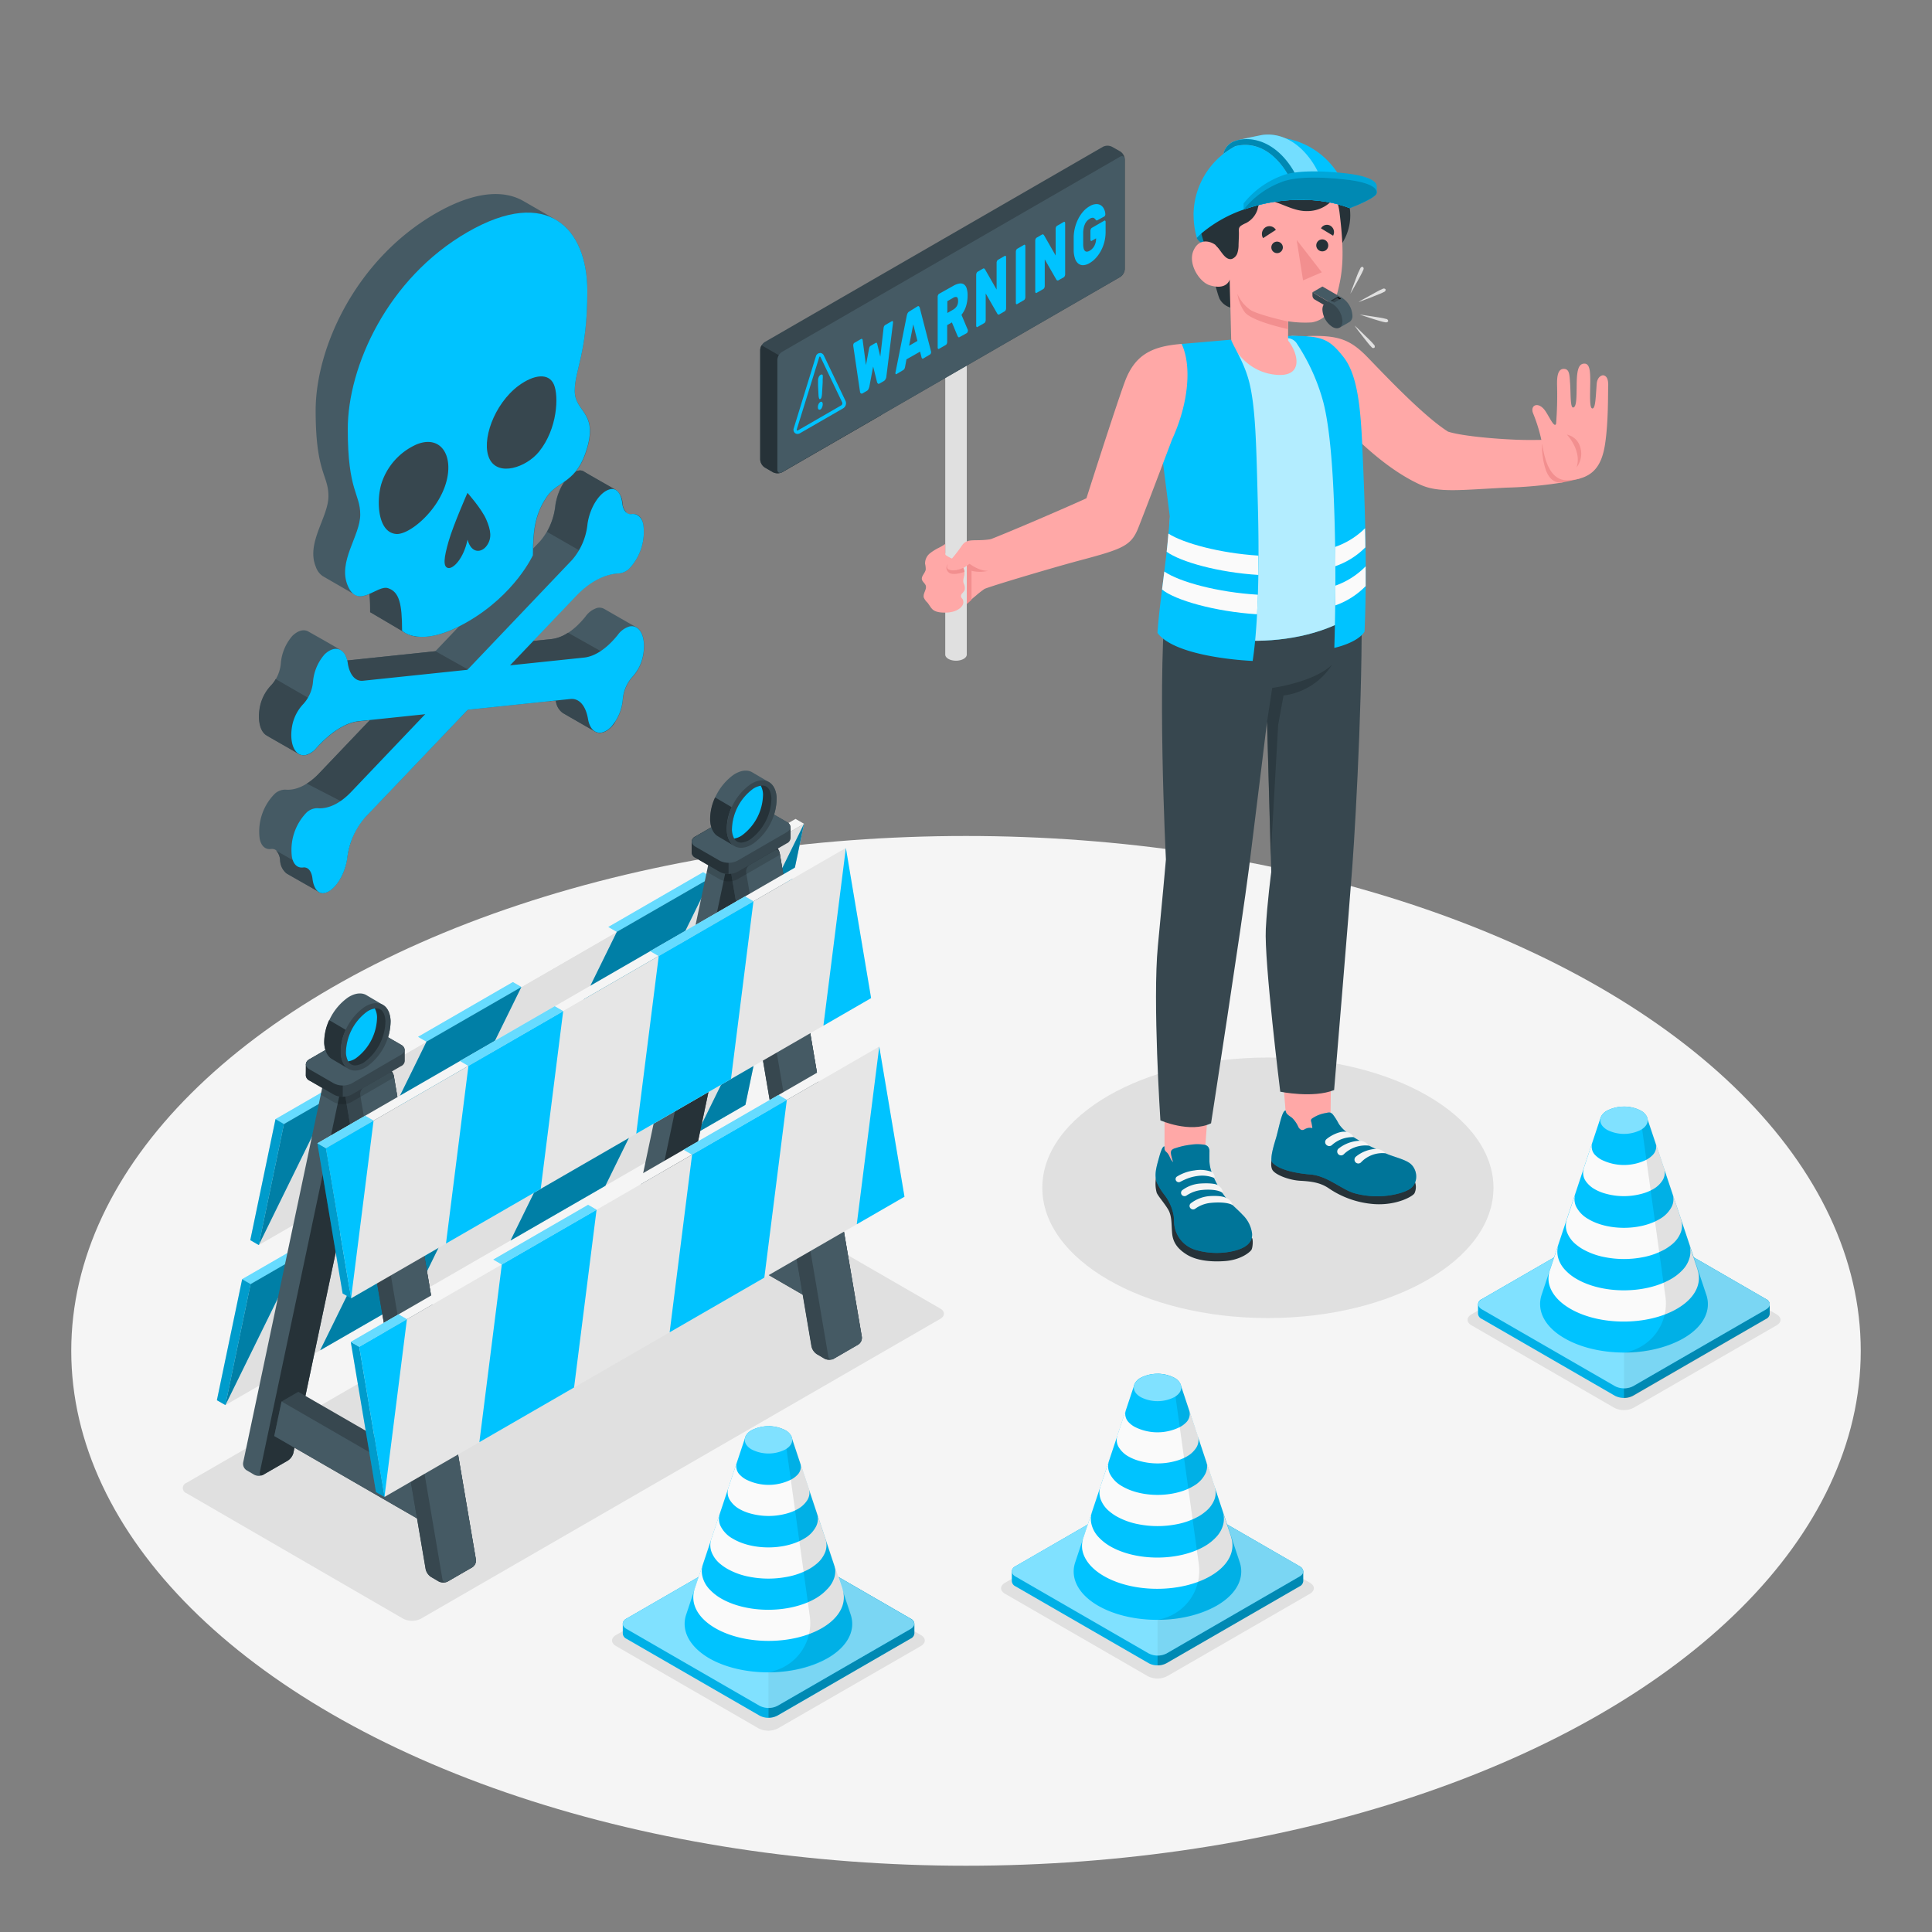<svg xmlns="http://www.w3.org/2000/svg" viewBox="0 0 500 500"><rect x="0" y="0" width="500" height="500" fill="#808080" stroke="none"/><g id="freepik--Floor--inject-5"><ellipse id="freepik--floor--inject-5" cx="250" cy="349.6" rx="231.56" ry="133.25" style="fill:#f5f5f5"></ellipse></g><g id="freepik--Shadows--inject-5"><ellipse id="freepik--Shadow--inject-5" cx="328.13" cy="307.4" rx="58.38" ry="33.71" style="fill:#e0e0e0"></ellipse><path id="freepik--shadow--inject-5" d="M201.37,447.28,238.31,426c1.37-.79,1.37-2.07,0-2.86l-36.94-21.33a5.51,5.51,0,0,0-5,0l-36.94,21.33c-1.37.79-1.37,2.07,0,2.86l36.94,21.33A5.51,5.51,0,0,0,201.37,447.28Z" style="fill:#e0e0e0"></path><path id="freepik--shadow--inject-5" d="M302.05,433.8,339,412.47c1.37-.79,1.37-2.07,0-2.86l-36.94-21.33a5.49,5.49,0,0,0-5,0l-36.95,21.33c-1.37.79-1.37,2.07,0,2.86l36.95,21.33A5.49,5.49,0,0,0,302.05,433.8Z" style="fill:#e0e0e0"></path><path id="freepik--shadow--inject-5" d="M422.77,364.33l37-21.33c1.37-.79,1.37-2.07,0-2.86l-37-21.33a5.49,5.49,0,0,0-5,0l-36.94,21.33c-1.37.79-1.37,2.07,0,2.86l36.94,21.33A5.49,5.49,0,0,0,422.77,364.33Z" style="fill:#e0e0e0"></path><path id="freepik--shadow--inject-5" d="M104.32,418.91,48.26,386.44a1.42,1.42,0,0,1,0-2.68l134.3-77.53a5.08,5.08,0,0,1,4.62,0l56.16,32.42c1.27.73,1.27,1.93,0,2.67l-134.4,77.59A5.08,5.08,0,0,1,104.32,418.91Z" style="fill:#e0e0e0"></path></g><g id="freepik--Barrier--inject-5"><g id="freepik--barrier--inject-5"><polygon points="66.96 322.22 201.54 244.52 208.08 213.2 73.49 290.9 66.96 322.22" style="fill:#e0e0e0"></polygon><polygon points="73.5 290.9 208.08 213.2 205.89 211.93 71.31 289.63 73.5 290.9" style="fill:#f5f5f5"></polygon><polygon points="110.4 269.59 108.21 268.33 132.73 254.17 134.92 255.44 110.4 269.59" style="fill:#00C3FF"></polygon><polygon points="159.64 241.16 157.45 239.9 181.97 225.74 184.16 227.01 159.64 241.16" style="fill:#00C3FF"></polygon><polygon points="73.5 290.9 71.31 289.63 83.65 282.5 85.84 283.77 73.5 290.9" style="fill:#00C3FF"></polygon><g style="opacity:0.4"><polygon points="110.4 269.59 108.21 268.33 132.73 254.17 134.92 255.44 110.4 269.59" style="fill:#fff"></polygon><polygon points="159.64 241.16 157.45 239.9 181.97 225.74 184.16 227.01 159.64 241.16" style="fill:#fff"></polygon><polygon points="73.5 290.9 71.31 289.63 83.65 282.5 85.84 283.77 73.5 290.9" style="fill:#fff"></polygon></g><polygon points="73.49 290.9 66.96 322.22 64.77 320.95 71.3 289.63 73.49 290.9" style="fill:#00C3FF"></polygon><polygon points="73.49 290.9 66.96 322.22 64.77 320.95 71.3 289.63 73.49 290.9" style="opacity:0.2"></polygon><polygon points="85.84 283.77 66.96 322.22 73.49 290.9 85.84 283.77" style="fill:#00C3FF"></polygon><polygon points="91.5 308.03 110.38 269.58 134.92 255.44 116.03 293.88 91.5 308.03" style="fill:#00C3FF"></polygon><polygon points="140.76 279.61 159.64 241.16 184.18 227.02 165.3 265.46 140.76 279.61" style="fill:#00C3FF"></polygon><polygon points="201.55 244.52 189.2 251.65 208.08 213.2 201.55 244.52" style="fill:#00C3FF"></polygon><g style="opacity:0.35"><polygon points="85.84 283.77 66.96 322.22 73.49 290.9 85.84 283.77"></polygon><polygon points="91.5 308.03 110.38 269.58 134.92 255.44 116.03 293.88 91.5 308.03"></polygon><polygon points="140.76 279.61 159.64 241.16 184.18 227.02 165.3 265.46 140.76 279.61"></polygon><polygon points="201.55 244.52 189.2 251.65 208.08 213.2 201.55 244.52"></polygon></g><polygon points="58.33 363.64 192.91 285.94 199.44 254.62 64.86 332.32 58.33 363.64" style="fill:#e0e0e0"></polygon><polygon points="64.86 332.32 199.44 254.62 197.25 253.36 62.67 331.06 64.86 332.32" style="fill:#f5f5f5"></polygon><polygon points="101.77 311.01 99.58 309.75 124.09 295.6 126.28 296.86 101.77 311.01" style="fill:#00C3FF"></polygon><polygon points="151.01 282.59 148.81 281.32 173.33 267.17 175.52 268.43 151.01 282.59" style="fill:#00C3FF"></polygon><polygon points="64.86 332.32 62.67 331.06 75.02 323.93 77.21 325.19 64.86 332.32" style="fill:#00C3FF"></polygon><g style="opacity:0.4"><polygon points="101.77 311.01 99.58 309.75 124.09 295.6 126.28 296.86 101.77 311.01" style="fill:#fff"></polygon><polygon points="151.01 282.59 148.81 281.32 173.33 267.17 175.52 268.43 151.01 282.59" style="fill:#fff"></polygon><polygon points="64.86 332.32 62.67 331.06 75.02 323.93 77.21 325.19 64.86 332.32" style="fill:#fff"></polygon></g><polygon points="64.86 332.32 58.33 363.64 56.13 362.38 62.67 331.06 64.86 332.32" style="fill:#00C3FF"></polygon><polygon points="64.86 332.32 58.33 363.64 56.13 362.38 62.67 331.06 64.86 332.32" style="opacity:0.2"></polygon><polygon points="77.21 325.19 58.33 363.64 64.86 332.32 77.21 325.19" style="fill:#00C3FF"></polygon><polygon points="82.86 349.45 101.74 311.01 126.28 296.86 107.4 335.31 82.86 349.45" style="fill:#00C3FF"></polygon><polygon points="132.13 321.04 151.01 282.59 175.54 268.44 156.66 306.89 132.13 321.04" style="fill:#00C3FF"></polygon><polygon points="192.91 285.94 180.56 293.07 199.44 254.62 192.91 285.94" style="fill:#00C3FF"></polygon><g style="opacity:0.35"><polygon points="77.21 325.19 58.33 363.64 64.86 332.32 77.21 325.19"></polygon><polygon points="82.86 349.45 101.74 311.01 126.28 296.86 107.4 335.31 82.86 349.45"></polygon><polygon points="132.13 321.04 151.01 282.59 175.54 268.44 156.66 306.89 132.13 321.04"></polygon><polygon points="192.91 285.94 180.56 293.07 199.44 254.62 192.91 285.94"></polygon></g><path d="M174.36,320.37,168,324a2.54,2.54,0,0,1-2.31,0l-2-1.17a2,2,0,0,1-.88-2l21.15-100.15a3.47,3.47,0,0,1,1.44-2l6.37-3.67a2.54,2.54,0,0,1,2.31,0l2,1.17a2,2,0,0,1,.88,2L175.79,318.39A3.42,3.42,0,0,1,174.36,320.37Z" style="fill:#455a64"></path><path d="M174.36,320.37,168,324c-.64.37-1,.09-.88-.63l21.16-100.15a3.38,3.38,0,0,1,1.43-2l6.37-3.68c.64-.37,1-.08.88.64L175.79,318.39A3.42,3.42,0,0,1,174.36,320.37Z" style="fill:#263238"></path><polygon points="170.96 313.83 172.85 304.89 177.19 302.39 217.39 325.6 219.28 336.72 214.94 339.22 170.96 313.83" style="fill:#37474f"></polygon><polygon points="214.94 339.22 170.96 313.83 172.85 304.89 213.05 328.1 214.94 339.22" style="fill:#455a64"></polygon><path d="M222.11,347.94l-6.36,3.68a2.63,2.63,0,0,1-2.32,0l-2-1.18a3.24,3.24,0,0,1-1.38-2L188.76,223.27a2.08,2.08,0,0,1,.94-2l6.37-3.68a2.54,2.54,0,0,1,2.31,0l2,1.17a3.21,3.21,0,0,1,1.38,2L223.05,346A2.08,2.08,0,0,1,222.11,347.94Z" style="fill:#37474f"></path><path d="M188.76,223.26l.81,4.74L210,348.46a3.27,3.27,0,0,0,1.38,2l2,1.18a2.63,2.63,0,0,0,2.32,0l6.36-3.68a2.08,2.08,0,0,0,.94-2L201.87,221.19l-.08-.43a3.32,3.32,0,0,0-1.38-2l-2-1.17a2.63,2.63,0,0,0-2.32,0l-6.37,3.68A2.08,2.08,0,0,0,188.76,223.26Z" style="fill:#37474f"></path><path d="M201.79,220.76,223.05,346a2.08,2.08,0,0,1-.94,2l-6.36,3.68a.87.87,0,0,1-1.38-.65l-21.26-125.2a2,2,0,0,1,.93-2l6.37-3.68A.87.87,0,0,1,201.79,220.76Z" style="fill:#455a64"></path><path d="M182.9,225.62l3.33,1.93a5.09,5.09,0,0,0,3.34.45,4.28,4.28,0,0,0,1.29-.45l11-6.36-.08-.43a3.32,3.32,0,0,0-1.38-2l-2-1.17a2.63,2.63,0,0,0-2.32,0c.16-.72.65-1,0-1.34l-2-1.16a2.48,2.48,0,0,0-2.31,0l-6.37,3.67a3.36,3.36,0,0,0-1.44,2Z" style="opacity:0.15"></path><path d="M179,217.82a1.62,1.62,0,0,1,1-1.36l12.74-7.35a5.11,5.11,0,0,1,4.63,0l6.23,3.6a1.65,1.65,0,0,1,1,1.32c0,.49,0,2.42,0,2.91a1.62,1.62,0,0,1-1,1.33l-12.73,7.36a5.17,5.17,0,0,1-4.63,0L180,222a1.64,1.64,0,0,1-1-1.31C179,220.22,179,218.3,179,217.82Z" style="fill:#37474f"></path><path d="M179,217.82a1.62,1.62,0,0,1,1-1.36l8.55-4.93v14.65a4.81,4.81,0,0,1-2.31-.55L180,222a1.64,1.64,0,0,1-1-1.31C179,220.22,179,218.3,179,217.82Z" style="fill:#263238"></path><path d="M190.86,222.74l12.73-7.36c1.28-.73,1.28-1.93,0-2.67l-6.23-3.6a5.11,5.11,0,0,0-4.63,0L180,216.47c-1.28.73-1.28,1.93,0,2.67l6.24,3.6A5.11,5.11,0,0,0,190.86,222.74Z" style="fill:#455a64"></path><g id="freepik--Clock--inject-5"><path d="M198.85,202.32h0l-4.31-2.53h0c-1.24-.63-2.89-.44-4.66.7a14.71,14.71,0,0,0-6.09,11.83c.11,2.11.92,3.56,2.15,4.2h0l4.3,2.54h0c1.23.63,2.88.45,4.66-.7A14.69,14.69,0,0,0,201,206.52C200.89,204.41,200.08,203,198.85,202.32Z" style="fill:#455a64"></path><path d="M190.14,219l-4.21-2.49h0c-1.23-.64-2-2.09-2.15-4.2a13.2,13.2,0,0,1,1.29-5.94l4.3,2.53a13.05,13.05,0,0,0-1.28,5.94C188.18,216.91,189,218.34,190.14,219Z" style="fill:#263238"></path><path d="M194.91,218.35A14.69,14.69,0,0,0,201,206.52c-.2-4.23-3.26-5.81-6.83-3.51a14.7,14.7,0,0,0-6.08,11.83C188.28,219.08,191.34,220.65,194.91,218.35Z" style="fill:#37474f"></path><path d="M191.92,218.06c-2.1.1-2.45-2.26-2.5-3.29a13.47,13.47,0,0,1,5.47-10.63,4.76,4.76,0,0,1,2.26-.83c2.1-.11,2.44,2.26,2.49,3.28a13.42,13.42,0,0,1-5.46,10.63,4.9,4.9,0,0,1-2.26.84Z" style="fill:#263238"></path><path d="M194.89,204.14a5.09,5.09,0,0,1,2-.8,5,5,0,0,1,.58,2.24A13.41,13.41,0,0,1,192,216.21a5,5,0,0,1-2,.81,5.28,5.28,0,0,1-.58-2.25A13.47,13.47,0,0,1,194.89,204.14Z" style="fill:#00C3FF"></path></g><path d="M74.49,378l-6.37,3.67a2.54,2.54,0,0,1-2.31,0l-2-1.17a2,2,0,0,1-.88-2L84.05,278.41a3.47,3.47,0,0,1,1.44-2l6.37-3.67a2.54,2.54,0,0,1,2.31,0l2,1.17a2,2,0,0,1,.88,2L75.92,376.05A3.42,3.42,0,0,1,74.49,378Z" style="fill:#455a64"></path><path d="M74.49,378l-6.37,3.67c-.64.37-1,.09-.88-.64L88.39,280.91a3.45,3.45,0,0,1,1.44-2l6.37-3.68c.64-.37,1-.08.88.64L75.92,376.05A3.42,3.42,0,0,1,74.49,378Z" style="fill:#263238"></path><polygon points="70.98 371.64 72.87 362.7 77.2 360.2 117.41 383.41 119.3 394.53 114.96 397.03 70.98 371.64" style="fill:#37474f"></polygon><polygon points="114.96 397.03 70.98 371.64 72.87 362.7 113.07 385.92 114.96 397.03" style="fill:#455a64"></polygon><path d="M122.24,405.6l-6.36,3.67a2.56,2.56,0,0,1-2.32,0l-2-1.17a3.27,3.27,0,0,1-1.38-2L88.89,280.92a2.07,2.07,0,0,1,.94-2l6.37-3.68a2.54,2.54,0,0,1,2.31,0l2,1.17a3.21,3.21,0,0,1,1.38,2l21.26,125.19A2.08,2.08,0,0,1,122.24,405.6Z" style="fill:#37474f"></path><path d="M88.89,280.92l.81,4.74,20.45,120.45a3.26,3.26,0,0,0,1.38,2l2,1.18a2.63,2.63,0,0,0,2.32,0l6.36-3.68a2.08,2.08,0,0,0,.94-2L102,278.85l-.08-.43a3.29,3.29,0,0,0-1.38-2l-2-1.17a2.56,2.56,0,0,0-2.32,0l-6.37,3.67A2.11,2.11,0,0,0,88.89,280.92Z" style="fill:#37474f"></path><path d="M101.92,278.42l21.26,125.19a2.08,2.08,0,0,1-.94,2l-6.36,3.67a.87.87,0,0,1-1.39-.64L93.24,283.43a2,2,0,0,1,.93-2l6.37-3.68A.87.87,0,0,1,101.92,278.42Z" style="fill:#455a64"></path><path d="M83,283.28l3.33,1.93a5.09,5.09,0,0,0,3.34.45,4.38,4.38,0,0,0,1.29-.45l11-6.36-.08-.43a3.29,3.29,0,0,0-1.38-2l-2-1.17a2.56,2.56,0,0,0-2.32,0c.16-.72.65-1,0-1.34l-2-1.16a2.5,2.5,0,0,0-2.32,0l-6.37,3.67a3.38,3.38,0,0,0-1.43,2Z" style="opacity:0.15"></path><path d="M79.16,275.48a1.62,1.62,0,0,1,1-1.36l12.74-7.35a5.11,5.11,0,0,1,4.63,0l6.23,3.6a1.65,1.65,0,0,1,1,1.32c0,.49,0,2.42,0,2.9a1.62,1.62,0,0,1-1,1.34L91,283.28a5.11,5.11,0,0,1-4.63,0l-6.24-3.6a1.64,1.64,0,0,1-1-1.32C79.15,277.88,79.17,276,79.16,275.48Z" style="fill:#37474f"></path><path d="M79.16,275.48a1.62,1.62,0,0,1,1-1.36l8.55-4.93v14.65a4.7,4.7,0,0,1-2.31-.56l-6.24-3.6a1.64,1.64,0,0,1-1-1.32C79.15,277.88,79.17,276,79.16,275.48Z" style="fill:#263238"></path><path d="M91,280.4,103.72,273c1.28-.73,1.28-1.93,0-2.67l-6.23-3.6a5.11,5.11,0,0,0-4.63,0l-12.74,7.35c-1.28.74-1.28,1.94,0,2.68l6.24,3.6A5.17,5.17,0,0,0,91,280.4Z" style="fill:#455a64"></path><g id="freepik--clock--inject-5"><path d="M99,260h0l-4.31-2.54h0c-1.24-.63-2.89-.45-4.66.7A14.7,14.7,0,0,0,83.9,270c.11,2.11.92,3.56,2.15,4.2h0l4.3,2.53h0c1.23.63,2.88.45,4.66-.7a14.69,14.69,0,0,0,6.08-11.83C101,262.07,100.21,260.62,99,260Z" style="fill:#455a64"></path><path d="M90.27,276.66l-4.21-2.49h0c-1.23-.64-2-2.09-2.15-4.2A13.2,13.2,0,0,1,85.19,264l4.3,2.53a13.05,13.05,0,0,0-1.28,5.94C88.31,274.56,89.09,276,90.27,276.66Z" style="fill:#263238"></path><path d="M95,276a14.69,14.69,0,0,0,6.08-11.83c-.21-4.23-3.26-5.81-6.83-3.51a14.7,14.7,0,0,0-6.08,11.83C88.41,276.74,91.47,278.31,95,276Z" style="fill:#37474f"></path><path d="M92.05,275.72c-2.1.1-2.45-2.27-2.5-3.29A13.47,13.47,0,0,1,95,261.8a4.76,4.76,0,0,1,2.26-.83c2.1-.11,2.44,2.26,2.49,3.28a13.43,13.43,0,0,1-5.46,10.63,4.94,4.94,0,0,1-2.26.84Z" style="fill:#263238"></path><path d="M95,261.8a5.09,5.09,0,0,1,2-.8,4.93,4.93,0,0,1,.58,2.24,13.43,13.43,0,0,1-5.47,10.63,5,5,0,0,1-2,.81,5.28,5.28,0,0,1-.58-2.25A13.47,13.47,0,0,1,95,261.8Z" style="fill:#00C3FF"></path></g><polygon points="84.33 297.15 218.91 219.45 216.72 218.19 82.14 295.89 84.33 297.15" style="fill:#f5f5f5"></polygon><polygon points="84.33 297.15 90.86 336.01 225.44 258.31 218.91 219.45 84.33 297.15" style="fill:#e6e6e6"></polygon><polygon points="82.14 295.89 88.67 334.75 90.86 336.01 84.33 297.15 82.14 295.89" style="fill:#00C3FF"></polygon><polygon points="82.14 295.89 88.67 334.75 90.86 336.01 84.33 297.15 82.14 295.89" style="opacity:0.2"></polygon><polygon points="139.94 307.68 145.75 261.69 121.23 275.85 115.42 321.83 139.94 307.68" style="fill:#00C3FF"></polygon><polygon points="189.18 279.25 194.99 233.26 170.48 247.42 164.66 293.4 189.18 279.25" style="fill:#00C3FF"></polygon><polygon points="96.68 290.02 90.86 336.01 84.33 297.15 96.68 290.02" style="fill:#00C3FF"></polygon><polygon points="213.1 265.44 218.91 219.45 225.44 258.31 213.1 265.44" style="fill:#00C3FF"></polygon><polygon points="121.23 275.85 119.05 274.58 143.56 260.43 145.75 261.69 121.23 275.85" style="fill:#00C3FF"></polygon><polygon points="170.48 247.42 168.28 246.15 192.8 232 194.99 233.26 170.48 247.42" style="fill:#00C3FF"></polygon><polygon points="84.33 297.15 82.14 295.89 94.49 288.76 96.68 290.02 84.33 297.15" style="fill:#00C3FF"></polygon><g style="opacity:0.4"><polygon points="121.23 275.85 119.05 274.58 143.56 260.43 145.75 261.69 121.23 275.85" style="fill:#fff"></polygon><polygon points="170.48 247.42 168.28 246.15 192.8 232 194.99 233.26 170.48 247.42" style="fill:#fff"></polygon><polygon points="84.33 297.15 82.14 295.89 94.49 288.76 96.68 290.02 84.33 297.15" style="fill:#fff"></polygon></g><polygon points="92.97 348.55 227.55 270.85 225.36 269.59 90.78 347.29 92.97 348.55" style="fill:#f5f5f5"></polygon><polygon points="92.97 348.55 99.5 387.41 234.08 309.71 227.55 270.85 92.97 348.55" style="fill:#e6e6e6"></polygon><polygon points="90.78 347.29 97.31 386.15 99.5 387.41 92.97 348.55 90.78 347.29" style="fill:#00C3FF"></polygon><polygon points="90.78 347.29 97.31 386.15 99.5 387.41 92.97 348.55 90.78 347.29" style="opacity:0.2"></polygon><polygon points="148.57 359.08 154.39 313.09 129.87 327.24 124.06 373.23 148.57 359.08" style="fill:#00C3FF"></polygon><polygon points="197.81 330.65 203.63 284.66 179.11 298.81 173.3 344.8 197.81 330.65" style="fill:#00C3FF"></polygon><polygon points="105.31 341.42 99.5 387.41 92.97 348.55 105.31 341.42" style="fill:#00C3FF"></polygon><polygon points="221.73 316.84 227.55 270.85 234.08 309.71 221.73 316.84" style="fill:#00C3FF"></polygon><polygon points="129.87 327.24 127.68 325.98 152.2 311.82 154.39 313.09 129.87 327.24" style="fill:#00C3FF"></polygon><polygon points="179.11 298.81 176.92 297.55 201.44 283.39 203.63 284.66 179.11 298.81" style="fill:#00C3FF"></polygon><polygon points="92.97 348.55 90.78 347.29 103.12 340.16 105.31 341.42 92.97 348.55" style="fill:#00C3FF"></polygon><g style="opacity:0.4"><polygon points="129.87 327.24 127.68 325.98 152.2 311.82 154.39 313.09 129.87 327.24" style="fill:#fff"></polygon><polygon points="179.11 298.81 176.92 297.55 201.44 283.39 203.63 284.66 179.11 298.81" style="fill:#fff"></polygon><polygon points="92.97 348.55 90.78 347.29 103.12 340.16 105.31 341.42 92.97 348.55" style="fill:#fff"></polygon></g></g></g><g id="freepik--Cones--inject-5"><g id="freepik--Cone--inject-5"><path d="M383.54,336.2,418,316.31a5.07,5.07,0,0,1,4.63,0L457,336.2a1.6,1.6,0,0,1,1,1.33V340a1.6,1.6,0,0,1-1,1.34l-34.43,19.88a5.15,5.15,0,0,1-4.63,0l-34.44-19.88a1.61,1.61,0,0,1-1-1.34v-2.51A1.61,1.61,0,0,1,383.54,336.2Z" style="fill:#00C3FF"></path><path d="M382.59,337.53V340a1.61,1.61,0,0,0,1,1.34L418,361.26a4.72,4.72,0,0,0,2.31.55V315.75a4.62,4.62,0,0,0-2.31.56L383.54,336.2A1.61,1.61,0,0,0,382.59,337.53Z" style="opacity:0.1"></path><path d="M420.29,315.75v46.06a4.76,4.76,0,0,0,2.32-.55L457,341.38a1.6,1.6,0,0,0,1-1.34v-2.51a1.6,1.6,0,0,0-1-1.33l-34.43-19.89A4.66,4.66,0,0,0,420.29,315.75Z" style="opacity:0.3"></path><path d="M422.61,358.76l34.44-19.89c1.28-.74,1.28-1.93,0-2.67l-34.44-19.89a5.11,5.11,0,0,0-4.63,0L383.53,336.2c-1.27.74-1.27,1.93,0,2.67L418,358.76A5.17,5.17,0,0,0,422.61,358.76Z" style="fill:#00C3FF"></path><path d="M422.61,358.76l34.44-19.89c1.28-.74,1.28-1.93,0-2.67l-34.44-19.89a5.11,5.11,0,0,0-4.63,0L383.53,336.2c-1.27.74-1.27,1.93,0,2.67L418,358.76A5.17,5.17,0,0,0,422.61,358.76Z" style="fill:#fff;opacity:0.5"></path><path d="M420.29,315.76a4.74,4.74,0,0,1,2.32.55l34.44,19.89c1.28.74,1.28,1.93,0,2.67l-34.44,19.89a4.74,4.74,0,0,1-2.32.55Z" style="opacity:0.05"></path><path d="M399,335h0l15.24-45.78v0l0,0h0a3.56,3.56,0,0,1,1.66-1.77,9.56,9.56,0,0,1,8.68,0,3.52,3.52,0,0,1,1.66,1.77h0l0,.05h0L441.56,335h0c1.4,4-.56,8.28-5.91,11.37-8.48,4.89-22.22,4.89-30.7,0C399.59,343.31,397.63,339,399,335Z" style="fill:#00C3FF"></path><path d="M409.89,302.38l0-.05,2.16-6.51a3.15,3.15,0,0,0,.95,3.27,6.57,6.57,0,0,0,1.36,1,13.11,13.11,0,0,0,11.83,0,6.49,6.49,0,0,0,1.35-1,3.17,3.17,0,0,0,.95-3.28l2.17,6.52v0a3.74,3.74,0,0,1-.48,3.27,6.93,6.93,0,0,1-2.43,2.2,12.09,12.09,0,0,1-2.63,1.08,17.64,17.64,0,0,1-9.72,0,11.81,11.81,0,0,1-2.62-1.08,7,7,0,0,1-2.44-2.2A3.76,3.76,0,0,1,409.89,302.38Z" style="fill:#fafafa"></path><path d="M401.16,328.6v0l2.17-6.51a6,6,0,0,0-.12,3.27,7.48,7.48,0,0,0,1.84,3.29,12.55,12.55,0,0,0,3,2.36c6.74,3.9,17.67,3.9,24.41,0a12.68,12.68,0,0,0,3-2.36,7.38,7.38,0,0,0,1.84-3.29,5.79,5.79,0,0,0-.12-3.27l2.16,6.5,0,.07a6.62,6.62,0,0,1,.23,3.27c-.44,2.48-2.3,4.89-5.59,6.79-7.61,4.4-19.95,4.4-27.56,0-3.29-1.9-5.15-4.31-5.59-6.79A6.6,6.6,0,0,1,401.16,328.6Z" style="fill:#fafafa"></path><path d="M405.53,315.49v0l2.17-6.52a4.44,4.44,0,0,0,.2,3.28,7.7,7.7,0,0,0,3.23,3.28l.09.06c5,2.89,13.12,2.89,18.12,0l.1-.06a7.73,7.73,0,0,0,3.22-3.28,4.4,4.4,0,0,0,.2-3.28l2.17,6.51,0,.05a5.08,5.08,0,0,1,0,3.29,7.5,7.5,0,0,1-2.38,3.27,13.42,13.42,0,0,1-1.75,1.21,18.74,18.74,0,0,1-5.77,2.07,25.58,25.58,0,0,1-9.71,0,18.8,18.8,0,0,1-5.78-2.07,12.64,12.64,0,0,1-1.74-1.21,7.53,7.53,0,0,1-2.39-3.27A5.15,5.15,0,0,1,405.53,315.49Z" style="fill:#fafafa"></path><path d="M420.29,286.37a8.79,8.79,0,0,1,4.34,1,3.52,3.52,0,0,1,1.66,1.77h0l0,.05h0L441.56,335h0c1.4,4-.56,8.28-5.91,11.37a31.45,31.45,0,0,1-15.35,3.67l.13,0A12.89,12.89,0,0,0,431,335.48l-6.34-45.57Z" style="opacity:0.1"></path><path d="M424.63,292.42c2.4-1.39,2.4-3.63,0-5a9.56,9.56,0,0,0-8.68,0c-2.4,1.38-2.4,3.62,0,5A9.62,9.62,0,0,0,424.63,292.42Z" style="fill:#00C3FF"></path><path d="M424.63,292.42c2.4-1.39,2.4-3.63,0-5a9.56,9.56,0,0,0-8.68,0c-2.4,1.38-2.4,3.62,0,5A9.62,9.62,0,0,0,424.63,292.42Z" style="fill:#fff;opacity:0.5"></path></g><g id="freepik--cone--inject-5"><path d="M162.13,418.91,196.58,399a5,5,0,0,1,4.62,0l34.44,19.89a1.61,1.61,0,0,1,1,1.33v2.52a1.61,1.61,0,0,1-1,1.33L201.2,444a5,5,0,0,1-4.62,0l-34.45-19.88a1.61,1.61,0,0,1-.95-1.33v-2.52A1.61,1.61,0,0,1,162.13,418.91Z" style="fill:#00C3FF"></path><path d="M161.18,420.24v2.52a1.61,1.61,0,0,0,.95,1.33L196.58,444a4.6,4.6,0,0,0,2.31.56V398.46a4.7,4.7,0,0,0-2.31.56l-34.45,19.89A1.61,1.61,0,0,0,161.18,420.24Z" style="opacity:0.1"></path><path d="M198.89,398.46v46.07a4.62,4.62,0,0,0,2.31-.56l34.44-19.88a1.61,1.61,0,0,0,1-1.33v-2.52a1.61,1.61,0,0,0-1-1.33L201.2,399A4.73,4.73,0,0,0,198.89,398.46Z" style="opacity:0.3"></path><path d="M201.2,441.47l34.44-19.89c1.28-.74,1.28-1.93,0-2.67L201.2,399a5.17,5.17,0,0,0-4.63,0l-34.44,19.89c-1.28.74-1.28,1.93,0,2.67l34.44,19.89A5.11,5.11,0,0,0,201.2,441.47Z" style="fill:#00C3FF"></path><path d="M201.2,441.47l34.44-19.89c1.28-.74,1.28-1.93,0-2.67L201.2,399a5.17,5.17,0,0,0-4.63,0l-34.44,19.89c-1.28.74-1.28,1.93,0,2.67l34.44,19.89A5.11,5.11,0,0,0,201.2,441.47Z" style="fill:#fff;opacity:0.5"></path><path d="M198.89,398.47a4.84,4.84,0,0,1,2.31.55l34.44,19.89c1.28.74,1.28,1.93,0,2.67L201.2,441.47a4.72,4.72,0,0,1-2.31.55Z" style="opacity:0.05"></path><path d="M177.62,417.74h0L192.86,372v-.07h0a3.48,3.48,0,0,1,1.66-1.77,9.56,9.56,0,0,1,8.68,0,3.56,3.56,0,0,1,1.66,1.77h0l0,.05h0l15.25,45.79h0c1.4,4-.57,8.28-5.91,11.37-8.48,4.89-22.23,4.89-30.7,0C178.19,426,176.22,421.72,177.62,417.74Z" style="fill:#00C3FF"></path><path d="M188.49,385.09v0l2.17-6.51a3.17,3.17,0,0,0,1,3.28,6.14,6.14,0,0,0,1.35,1,13,13,0,0,0,11.83,0,6.21,6.21,0,0,0,1.36-1,3.16,3.16,0,0,0,.94-3.29l2.17,6.53v0a3.74,3.74,0,0,1-.47,3.27,7,7,0,0,1-2.44,2.2,12.09,12.09,0,0,1-2.63,1.08,17.61,17.61,0,0,1-9.71,0,12.09,12.09,0,0,1-2.63-1.08,6.84,6.84,0,0,1-2.43-2.2A3.72,3.72,0,0,1,188.49,385.09Z" style="fill:#fafafa"></path><path d="M179.75,411.32l0-.05,2.17-6.51a5.79,5.79,0,0,0-.12,3.27,7.4,7.4,0,0,0,1.83,3.29,13,13,0,0,0,3,2.37c6.74,3.89,17.67,3.89,24.41,0a12.82,12.82,0,0,0,3-2.37A7.42,7.42,0,0,0,216,408a5.93,5.93,0,0,0-.12-3.26l2.16,6.49,0,.07a6.63,6.63,0,0,1,.24,3.27c-.44,2.48-2.31,4.9-5.6,6.8-7.61,4.39-19.94,4.39-27.55,0-3.29-1.9-5.15-4.32-5.6-6.8A6.79,6.79,0,0,1,179.75,411.32Z" style="fill:#fafafa"></path><path d="M184.12,398.2l0,0,2.16-6.51a4.42,4.42,0,0,0,.21,3.27,7.67,7.67,0,0,0,3.22,3.28l.1.06c5,2.89,13.11,2.89,18.12,0l.09-.06a7.62,7.62,0,0,0,3.22-3.28,4.4,4.4,0,0,0,.21-3.28l2.17,6.51v.05a5.15,5.15,0,0,1,0,3.29,7.47,7.47,0,0,1-2.39,3.27,12.64,12.64,0,0,1-1.74,1.21,18.55,18.55,0,0,1-5.78,2.07,25.58,25.58,0,0,1-9.71,0,18.49,18.49,0,0,1-5.77-2.07,12.77,12.77,0,0,1-1.75-1.21,7.37,7.37,0,0,1-2.38-3.27A5.08,5.08,0,0,1,184.12,398.2Z" style="fill:#fafafa"></path><path d="M198.89,369.08a8.9,8.9,0,0,1,4.34,1,3.56,3.56,0,0,1,1.66,1.77h0l0,.05h0l15.25,45.79h0c1.4,4-.57,8.28-5.91,11.37a31.37,31.37,0,0,1-15.35,3.67l.13,0a12.89,12.89,0,0,0,10.55-14.56l-6.34-45.58Z" style="opacity:0.1"></path><path d="M203.23,375.13c2.4-1.38,2.4-3.63,0-5a9.56,9.56,0,0,0-8.68,0c-2.4,1.38-2.4,3.63,0,5A9.62,9.62,0,0,0,203.23,375.13Z" style="fill:#00C3FF"></path><path d="M203.23,375.13c2.4-1.38,2.4-3.63,0-5a9.56,9.56,0,0,0-8.68,0c-2.4,1.38-2.4,3.63,0,5A9.62,9.62,0,0,0,203.23,375.13Z" style="fill:#fff;opacity:0.5"></path></g><g id="freepik--cone--inject-5"><path d="M262.81,405.36l34.45-19.89a4.7,4.7,0,0,1,2.31-.56,4.8,4.8,0,0,1,2.32.56l34.43,19.89a1.61,1.61,0,0,1,.95,1.34v2.51a1.61,1.61,0,0,1-.95,1.33l-34.43,19.88a4.69,4.69,0,0,1-2.32.56,4.6,4.6,0,0,1-2.31-.56l-34.45-19.88a1.61,1.61,0,0,1-.95-1.33V406.7A1.61,1.61,0,0,1,262.81,405.36Z" style="fill:#00C3FF"></path><path d="M261.86,406.7v2.51a1.61,1.61,0,0,0,.95,1.33l34.45,19.88a4.6,4.6,0,0,0,2.31.56V384.91a4.7,4.7,0,0,0-2.31.56l-34.45,19.89A1.61,1.61,0,0,0,261.86,406.7Z" style="opacity:0.1"></path><path d="M299.57,384.91V431a4.69,4.69,0,0,0,2.32-.56l34.43-19.88a1.61,1.61,0,0,0,.95-1.33V406.7a1.61,1.61,0,0,0-.95-1.34l-34.43-19.89A4.8,4.8,0,0,0,299.57,384.91Z" style="opacity:0.3"></path><path d="M301.88,427.92,336.32,408c1.28-.73,1.28-1.93,0-2.67l-34.44-19.88a5.11,5.11,0,0,0-4.63,0l-34.44,19.88c-1.28.74-1.28,1.94,0,2.67l34.44,19.89A5.11,5.11,0,0,0,301.88,427.92Z" style="fill:#00C3FF"></path><path d="M301.88,427.92,336.32,408c1.28-.73,1.28-1.93,0-2.67l-34.44-19.88a5.11,5.11,0,0,0-4.63,0l-34.44,19.88c-1.28.74-1.28,1.94,0,2.67l34.44,19.89A5.11,5.11,0,0,0,301.88,427.92Z" style="fill:#fff;opacity:0.5"></path><path d="M299.57,384.92a4.73,4.73,0,0,1,2.31.56l34.44,19.88c1.28.74,1.28,1.94,0,2.67l-34.44,19.89a4.72,4.72,0,0,1-2.31.55Z" style="opacity:0.05"></path><path d="M278.31,404.19h0l15.24-45.78v-.07h0a3.52,3.52,0,0,1,1.66-1.77,9.56,9.56,0,0,1,8.68,0,3.56,3.56,0,0,1,1.66,1.77h0l0,.05h0l15.24,45.79h0c1.4,4-.56,8.28-5.91,11.37-8.48,4.89-22.22,4.89-30.7,0C278.87,412.47,276.9,408.17,278.31,404.19Z" style="fill:#00C3FF"></path><path d="M289.17,371.54v-.05l2.17-6.51a3.17,3.17,0,0,0,.95,3.28,6.14,6.14,0,0,0,1.35,1,13,13,0,0,0,11.83,0,6.21,6.21,0,0,0,1.36-1,3.16,3.16,0,0,0,.94-3.29L310,371.5l0,0a3.78,3.78,0,0,1-.48,3.27,6.87,6.87,0,0,1-2.44,2.2,12.09,12.09,0,0,1-2.63,1.08,17.61,17.61,0,0,1-9.71,0,12.09,12.09,0,0,1-2.63-1.08,6.84,6.84,0,0,1-2.43-2.2A3.72,3.72,0,0,1,289.17,371.54Z" style="fill:#fafafa"></path><path d="M280.44,397.77v0l2.17-6.52a5.79,5.79,0,0,0-.12,3.27,7.4,7.4,0,0,0,1.83,3.29,13,13,0,0,0,3,2.37c6.74,3.89,17.67,3.89,24.41,0a12.82,12.82,0,0,0,3-2.37,7.42,7.42,0,0,0,1.84-3.29,5.93,5.93,0,0,0-.12-3.26l2.16,6.49,0,.07a6.54,6.54,0,0,1,.24,3.28c-.44,2.48-2.3,4.89-5.6,6.79-7.6,4.39-19.94,4.39-27.55,0-3.29-1.9-5.15-4.31-5.6-6.79A6.7,6.7,0,0,1,280.44,397.77Z" style="fill:#fafafa"></path><path d="M284.8,384.65l0,0L287,378.1a4.42,4.42,0,0,0,.21,3.27,7.73,7.73,0,0,0,3.22,3.28l.1.06c5,2.89,13.11,2.89,18.12,0l.09-.06a7.62,7.62,0,0,0,3.22-3.28,4.4,4.4,0,0,0,.21-3.28l2.17,6.52v.05a5.12,5.12,0,0,1,0,3.28,7.42,7.42,0,0,1-2.39,3.27,11.86,11.86,0,0,1-1.74,1.22,18.79,18.79,0,0,1-5.78,2.06,25.58,25.58,0,0,1-9.71,0,18.73,18.73,0,0,1-5.77-2.06,12,12,0,0,1-1.75-1.22,7.39,7.39,0,0,1-2.38-3.27A5.08,5.08,0,0,1,284.8,384.65Z" style="fill:#fafafa"></path><path d="M299.57,355.53a8.9,8.9,0,0,1,4.34,1,3.56,3.56,0,0,1,1.66,1.77h0l0,.05h0l15.24,45.79h0c1.4,4-.56,8.28-5.91,11.37a31.37,31.37,0,0,1-15.35,3.67l.13,0a12.89,12.89,0,0,0,10.55-14.56l-6.34-45.58Z" style="opacity:0.1"></path><path d="M303.91,361.58c2.4-1.38,2.4-3.63,0-5a9.56,9.56,0,0,0-8.68,0c-2.4,1.38-2.4,3.63,0,5A9.56,9.56,0,0,0,303.91,361.58Z" style="fill:#00C3FF"></path><path d="M303.91,361.58c2.4-1.38,2.4-3.63,0-5a9.56,9.56,0,0,0-8.68,0c-2.4,1.38-2.4,3.63,0,5A9.56,9.56,0,0,0,303.91,361.58Z" style="fill:#fff;opacity:0.5"></path></g></g><g id="freepik--Character--inject-5"><g id="freepik--character--inject-5"><polygon points="301.38 301.38 311.57 301.38 312.93 283.31 301.38 285.12 301.38 301.38" style="fill:#ffa8a7"></polygon><path d="M324,320.37c.34.32.24,2.51-.14,3.1s-2.71,2.6-6.9,2.9c-4,.29-7.56-.25-9.91-1.74s-3.48-3.14-3.7-5.41,0-4.48-1.05-6.23-2.6-3.44-2.95-4.32a8.82,8.82,0,0,1,0-4.63Z" style="fill:#263238"></path><path d="M313,300.49a9.18,9.18,0,0,0,.46,2.54,23.18,23.18,0,0,0,2.45,5,20.51,20.51,0,0,0,1.67,2.36c1.21,1.43,2.71,2.61,4,4a8.18,8.18,0,0,1,2.46,4.91c.17,3.13-3.23,4.2-5.85,4.67a19.42,19.42,0,0,1-8.51-.43,7.82,7.82,0,0,1-5.73-6.25c-.15-.87-.09-1.76-.2-2.63a12.24,12.24,0,0,0-2.43-5.49,16,16,0,0,1-1.87-3c-.82-1.94-.17-4.13.36-6.06.45-1.67,1-3.56,1.55-3.4,0,.87,0,1,.61,1.54.79.75.82,1.86,1.65,2.52a11.53,11.53,0,0,1-.58-2.23,1.25,1.25,0,0,1,.18-.89,2.26,2.26,0,0,1,1-.51,19,19,0,0,1,3.81-.87,11.55,11.55,0,0,1,3.71,0,1.63,1.63,0,0,1,.93.54,1.87,1.87,0,0,1,.34,1.08C313,298.37,313,299.66,313,300.49Z" style="fill:#00C3FF"></path><path d="M313,300.49a9.18,9.18,0,0,0,.46,2.54,23.18,23.18,0,0,0,2.45,5,20.51,20.51,0,0,0,1.67,2.36c1.21,1.43,2.71,2.61,4,4a8.18,8.18,0,0,1,2.46,4.91c.17,3.13-3.23,4.2-5.85,4.67a19.42,19.42,0,0,1-8.51-.43,7.82,7.82,0,0,1-5.73-6.25c-.15-.87-.09-1.76-.2-2.63a12.24,12.24,0,0,0-2.43-5.49,16,16,0,0,1-1.87-3c-.82-1.94-.17-4.13.36-6.06.45-1.67,1-3.56,1.55-3.4,0,.87,0,1,.61,1.54.79.75.82,1.86,1.65,2.52a11.53,11.53,0,0,1-.58-2.23,1.25,1.25,0,0,1,.18-.89,2.26,2.26,0,0,1,1-.51,19,19,0,0,1,3.81-.87,11.55,11.55,0,0,1,3.71,0,1.63,1.63,0,0,1,.93.54,1.87,1.87,0,0,1,.34,1.08C313,298.37,313,299.66,313,300.49Z" style="opacity:0.4"></path><path d="M316.36,308.69c-1.16-.87-3.78-.88-5.21-.73a8.58,8.58,0,0,0-4.06,1.43.94.94,0,0,1-1.2-.1h0A.87.87,0,0,1,306,308a8.82,8.82,0,0,1,4.57-1.7c3.52-.24,4.55.36,4.55.36S316.71,307.65,316.36,308.69Z" style="fill:#f5f5f5"></path><path d="M319.05,311.9c-1.47-.86-4.35-.74-5.78-.59a8.17,8.17,0,0,0-3.95,1.51.93.93,0,0,1-1.2-.1h0a.87.87,0,0,1,.09-1.33,9.17,9.17,0,0,1,4.67-1.83c3.52-.25,4.44.47,4.44.47A3,3,0,0,1,319.05,311.9Z" style="fill:#f5f5f5"></path><path d="M309.15,302.9a8.62,8.62,0,0,1,4.42.37c.62.34,1,1.32.63,1.57a8.25,8.25,0,0,0-3.92-.54,11.65,11.65,0,0,0-3.8,1.05c-.31.13-.66.32-1,.49a.83.83,0,0,1-1.16-.36h0a.77.77,0,0,1,.3-1A11.15,11.15,0,0,1,309.15,302.9Z" style="fill:#f5f5f5"></path><polygon points="333.13 292.59 344.31 292.97 344.49 273.77 331.51 273.01 333.13 292.59" style="fill:#ffa8a7"></polygon><path d="M366.23,306a3.78,3.78,0,0,1-.15,2.79c-.39.82-4.66,3.22-10.41,2.83a23.86,23.86,0,0,1-11.89-4.16c-2.19-1.45-4.48-1.72-7.33-1.88s-6.58-1.58-7.21-2.92.1-3.62.1-3.62Z" style="fill:#263238"></path><path d="M343,288.07l.46-.09a2,2,0,0,1,.76-.05,1.55,1.55,0,0,1,.71.48,14.58,14.58,0,0,1,1.47,2.31c1.2,2,3.73,3.59,6.5,5.08,1.88,1,3.72,1.79,5.66,2.67s4.6,1.43,6.15,2.47c2.26,1.52,2.55,5.35,0,6.86-2.22,1.3-8.06,2.71-14.18,1-3.33-.95-7-4.51-11.41-4.85-2.79-.22-8.05-1-9.84-3.12-.66-.94.22-3.91,1-6.47.79-2.8,1.54-7.17,2.47-6.93a1.29,1.29,0,0,0,.49,1c.34.35.8.58,1.18.9a7.55,7.55,0,0,1,1.54,2.22,1.6,1.6,0,0,0,.79.85c.46.18.82-.12,1.23-.31a2.43,2.43,0,0,1,1.66-.12,10.25,10.25,0,0,0-.29-1.64,1,1,0,0,1-.05-.53.92.92,0,0,1,.36-.4A8.83,8.83,0,0,1,343,288.07Z" style="fill:#00C3FF"></path><path d="M343,288.07l.46-.09a2,2,0,0,1,.76-.05,1.55,1.55,0,0,1,.71.48,14.58,14.58,0,0,1,1.47,2.31c1.2,2,3.73,3.59,6.5,5.08,1.88,1,3.72,1.79,5.66,2.67s4.6,1.43,6.15,2.47c2.26,1.52,2.55,5.35,0,6.86-2.22,1.3-8.06,2.71-14.18,1-3.33-.95-7-4.51-11.41-4.85-2.79-.22-8.05-1-9.84-3.12-.66-.94.22-3.91,1-6.47.79-2.8,1.54-7.17,2.47-6.93a1.29,1.29,0,0,0,.49,1c.34.35.8.58,1.18.9a7.55,7.55,0,0,1,1.54,2.22,1.6,1.6,0,0,0,.79.85c.46.18.82-.12,1.23-.31a2.43,2.43,0,0,1,1.66-.12,10.25,10.25,0,0,0-.29-1.64,1,1,0,0,1-.05-.53.92.92,0,0,1,.36-.4A8.83,8.83,0,0,1,343,288.07Z" style="opacity:0.4"></path><path d="M350.32,294.29a2.59,2.59,0,0,0-2.06-1.38c-1.27-.23-3.5.7-4.89,1.84a1,1,0,0,0,.15,1.72h0a1,1,0,0,0,1.18-.13A8,8,0,0,1,350.32,294.29Z" style="fill:#f5f5f5"></path><path d="M354.24,296.49a3,3,0,0,0-2.43-1.26,9.33,9.33,0,0,0-5.36,2,1,1,0,0,0,.14,1.66h0a1,1,0,0,0,1.14-.13A8,8,0,0,1,354.24,296.49Z" style="fill:#f5f5f5"></path><path d="M358.58,298.47a3.36,3.36,0,0,0-2.53-1.14,8.93,8.93,0,0,0-5.13,2,1,1,0,0,0,.14,1.66h0a1,1,0,0,0,1.14-.14A7.61,7.61,0,0,1,358.58,298.47Z" style="fill:#f5f5f5"></path><path d="M302.08,151.32c-2.84,22-.34,71.1-.34,71.1-.24,2.74-.91,10.27-2.08,22.35-1.39,14.28.65,45.18.65,45.18s7.64,3.38,13.11.76c0,0,8-51.77,9.81-66,1.56-12.39,4.68-37.94,4.68-37.94L329,225.67s-1.06,7.9-1.41,14.75c-.44,8.38,3.74,42.11,3.74,42.11s8.53,1.75,13.94-.43c0,0,4-47.92,4.72-58,1-13.46,3-52,2.24-72.35Z" style="fill:#37474f"></path><path d="M327.91,186.81l1.34-8.77s10.65-1.42,15.48-6A17.5,17.5,0,0,1,332.18,180l-1.39,7.57-1.93,34.14Z" style="fill:#263238;opacity:0.6"></path><path d="M402.76,113.73s-3.39.17-8,.13-15.66-.78-20-2.15c-6.56-4.13-17.3-15.63-21-19.42-4.31-4.38-7.37-5.55-15.09-5.33-3.66.1-1.31,12.32,4,17.9,4.9,5.2,14.28,15.78,25,20.62,4.62,2.08,10.08,1.34,22.14.72a107.28,107.28,0,0,0,14.43-1.32C407.38,124.38,402.76,113.73,402.76,113.73Z" style="fill:#ffa8a7"></path><path d="M309.75,61.53c-.08.68,2.3,2.08,2.3,2.08l-.67-4.08Z" style="fill:#00C3FF"></path><path d="M309.75,61.53c-.08.68,2.3,2.08,2.3,2.08l-.67-4.08Z" style="opacity:0.3"></path><path d="M306.15,89.13c-4.31.77-4.46,3.38-5.4,7.66-.47,2.12-1.52,6.67-1.1,10.49l3.2,25.25-1.1,26.86c6.93,7.54,34.64,10,49.77-1.09,0,0-.16-45.56-.86-53.22-1.22-13.4-7.29-18.16-16.2-18.13l-15.25,1.3Z" style="fill:#00C3FF"></path><path d="M306.15,89.13c-4.31.77-4.46,3.38-5.4,7.66-.47,2.12-1.52,6.67-1.1,10.49l3.2,25.25-1.1,26.86c6.93,7.54,34.64,10,49.77-1.09,0,0-.16-45.56-.86-53.22-1.22-13.4-7.29-18.16-16.2-18.13l-15.25,1.3Z" style="fill:#fff;opacity:0.7"></path><path d="M322.39,55.76a13.53,13.53,0,1,0,13.48-13.58A13.53,13.53,0,0,0,322.39,55.76Z" style="fill:#263238"></path><path d="M318.15,58.41l-2.89-7.76a5.07,5.07,0,0,0-4.2,1.49c-1.79,1.85-.77,7.63,1.5,13.28,0,0,2.23,10.29,3.11,12a4.7,4.7,0,0,0,2.71,2.17Z" style="fill:#263238"></path><path d="M317.93,65.88c-.82.49-2-1.09-3-2.16s-4.36-2.51-6,1,1.49,8.28,4.12,9.1c4.53,1.4,5.2-1.5,5.2-1.5l.4,16.32s3,7.23,11,8.29,6.35-5.54,3.71-8.78l0-5a28.29,28.29,0,0,0,6.1.29c3.32-.53,5.41-3.16,6.41-6.76,1.6-5.79,2.2-10.47.78-21.84C345,42.42,330.53,42.34,322.71,47.3S317.93,65.88,317.93,65.88Z" style="fill:#ffa8a7"></path><path d="M318,67c-1.31-.38-2.26-2.47-3.13-3.25-1.43-1.29.37-13.07.37-13.07a5.58,5.58,0,0,1,1.36-6c1.95-2.16,5.22-2.41,10.8-3.31,2.75-.44,6-.66,8.73-1.16a7,7,0,0,1,4.3.2,8.45,8.45,0,0,1,3.67,2.68c2.11,2.68,2.57,7.09-.16,9.54a8.77,8.77,0,0,1-5.52,2c-3.51.12-6.55-2-9.87-2.78a2.51,2.51,0,0,0-2.07.19,3.67,3.67,0,0,0-1,2.06,6,6,0,0,1-3.05,3.65,7.16,7.16,0,0,0-1.31.7c-.69.55-.49,1.15-.49,1.91,0,1-.06,1.95-.09,2.92a7.13,7.13,0,0,1-.29,2.16A2.41,2.41,0,0,1,318.85,67,1.46,1.46,0,0,1,318,67Z" style="fill:#263238"></path><path d="M333.29,83.19s-6.9-1.49-9.5-2.86a9.64,9.64,0,0,1-3.55-4.3,10.89,10.89,0,0,0,1.9,4.76c1.9,2.42,11.16,4.37,11.16,4.37Z" style="fill:#f28f8f"></path><path d="M332,64.08a1.49,1.49,0,1,1-1.49-1.55A1.51,1.51,0,0,1,332,64.08Z" style="fill:#263238"></path><path d="M330.19,59.49l-3.3,2.14a2.06,2.06,0,0,1,.6-2.79A1.93,1.93,0,0,1,330.19,59.49Z" style="fill:#263238"></path><path d="M345,61l-3.13-1.9a1.75,1.75,0,0,1,2.46-.66A1.91,1.91,0,0,1,345,61Z" style="fill:#263238"></path><path d="M343.75,63.5a1.52,1.52,0,0,1-1.48,1.55,1.55,1.55,0,1,1,1.48-1.55Z" style="fill:#263238"></path><polygon points="335.58 62.09 337.23 72.56 342.08 70.47 335.58 62.09" style="fill:#f28f8f"></polygon><path d="M308.91,55.74a20.17,20.17,0,0,0,.84,5.79c.48-.49,1-1,1.55-1.43a34.3,34.3,0,0,1,10.52-5.85h0c8.86-3.15,19.38-3.49,27.48-.39a19.58,19.58,0,0,0-1.1-4.91,20.24,20.24,0,0,0-39.31,6.79Z" style="fill:#00C3FF"></path><path d="M319.53,36.52c1.06-.39,6.28-1.42,6.7-1.51,2.71-.54,6.93-.09,10.93,3.9a20.63,20.63,0,0,1,5.75,11.63l-5.56,1.17h-1.74c-.26-4-4.67-13.07-12-14.1a7.28,7.28,0,0,0-1-.08,9.48,9.48,0,0,0-2.9.31,27.12,27.12,0,0,0-3.07,2A4.52,4.52,0,0,1,319.53,36.52Z" style="fill:#00C3FF"></path><path d="M319.53,36.52c1.06-.39,6.28-1.42,6.7-1.51,2.71-.54,6.93-.09,10.93,3.9a20.63,20.63,0,0,1,5.75,11.63l-5.56,1.17h-1.74c-.26-4-4.67-13.07-12-14.1a7.28,7.28,0,0,0-1-.08,9.48,9.48,0,0,0-2.9.31,27.12,27.12,0,0,0-3.07,2A4.52,4.52,0,0,1,319.53,36.52Z" style="fill:#fff;opacity:0.45"></path><path d="M335.61,51.72c-.31-4.69-6.3-16.29-15.92-13.89a28.46,28.46,0,0,0-3.08,2,4.58,4.58,0,0,1,2.93-3.32c2.53-.93,7.44-1,12.07,3.58a20.48,20.48,0,0,1,5.73,11.62Z" style="fill:#00C3FF"></path><path d="M335.61,51.72c-.31-4.69-6.3-16.29-15.92-13.89a28.46,28.46,0,0,0-3.08,2,4.58,4.58,0,0,1,2.93-3.32c2.53-.93,7.44-1,12.07,3.58a20.48,20.48,0,0,1,5.73,11.62Z" style="opacity:0.3"></path><path d="M321.84,52.65a22.73,22.73,0,0,1,9.73-7.11c4.35-1.81,12.84-1.11,16.63-.68,6.65.74,8.1,2.31,8.09,3.3,0,.24,0,1.32,0,1.57a1,1,0,0,1-.2.62c-1.15,1.41-6.77,3.51-6.77,3.51-8.1-3.1-18.62-2.76-27.48.39Z" style="fill:#00C3FF"></path><path d="M321.84,52.65a22.73,22.73,0,0,1,9.73-7.11c4.35-1.81,12.84-1.11,16.63-.68,6.65.74,8.1,2.31,8.09,3.3,0,.24,0,1.32,0,1.57a1,1,0,0,1-.2.62c-1.15,1.41-6.77,3.51-6.77,3.51-8.1-3.1-18.62-2.76-27.48.39Z" style="opacity:0.15"></path><path d="M321.84,54.25c8.86-3.15,19.38-3.49,27.48-.39,0,0,5.62-2.1,6.77-3.51.61-.79.33-3-7.89-3.89-3.79-.43-12.28-1.13-16.63.68A22.73,22.73,0,0,0,321.84,54.25Z" style="fill:#00C3FF"></path><path d="M321.84,54.25c8.86-3.15,19.38-3.49,27.48-.39,0,0,5.62-2.1,6.77-3.51.61-.79.33-3-7.89-3.89-3.79-.43-12.28-1.13-16.63.68A22.73,22.73,0,0,0,321.84,54.25Z" style="opacity:0.3"></path><path d="M352.58,115.83c-.44-10-1.19-18.77-4.9-23.45s-5.53-5.57-14.33-5.43v.58A3,3,0,0,1,335.68,89a51.79,51.79,0,0,1,6.77,15c2.55,9.69,3,29.1,3.12,40.75s-.25,22.92-.25,22.92,6-1.26,7.82-4.21C353.94,145.56,353,125.53,352.58,115.83Zm-29.15-16.4c-1.25-5.31-3.69-8.81-4.85-11.52L305.3,89.06c-4.05,1.87-7.19,6.74-6.8,11.18l4.24,33.39c-.51,9.55-2.62,21.72-3.19,30.16,4.8,6.51,24.64,7.26,24.64,7.26.33-2.19,2.05-13.28,1.35-40.05C325.14,115.94,325,106.2,323.43,99.43Z" style="fill:#00C3FF"></path><path d="M400.09,121.72a19,19,0,0,1-1-6.68l.22-.12a24.75,24.75,0,0,0,7.24-1.06l1.32.64c1.54,2.23,2.53,8.89.85,9.37a43.1,43.1,0,0,1-4.55,1C401.71,125.05,400.64,123.15,400.09,121.72Z" style="fill:#f28f8f"></path><path d="M405.54,124.3c6.52-.22,8.93-3.52,9.83-9.24s.76-13.19.83-15.16-.51-2.66-1.3-2.78c-.3,0-1.55.28-1.69,2.39-.26,3.86-.36,6.23-1.1,6.2s-.61-2.88-.55-6.78c0-2.62-.05-4.83-1.51-4.83s-1.95,1.56-2,5.11,0,6.18-.93,6.25c-.76.06-.6-3.71-.77-6.14s-.17-3.88-1.69-3.85-1.75,2-1.69,4.37a94.2,94.2,0,0,1-.25,9.78c-.42,1.41-1.88-2.05-2.94-3.47-1.75-2.32-3.88-1.26-3,.86a41.48,41.48,0,0,1,2.36,8C399.56,117.65,400.67,124.32,405.54,124.3Z" style="fill:#ffa8a7"></path><path d="M405.52,112.49s3.92,4.09,2.5,8.46a5.78,5.78,0,0,0,.71-5.86A4.44,4.44,0,0,0,405.52,112.49Z" style="fill:#f28f8f"></path><path d="M242,152.09a16.7,16.7,0,0,1,.07-1.87,13.88,13.88,0,0,1,1.49-5.73c1-1.81,2.63-2.2,4.49-2.91,3-1.15,4.08-.47,7.12-1.57,4.32-1.57,21.06-8.77,26-11.06,0,0,7.36-23.11,9.88-30,2.59-7.11,7-9.34,14.75-9.94,2.55,5.34,2,15-2.49,24.77,0,0-6,15.93-8.64,22.63-1.9,4.87-3.94,5.62-15.41,8.68-6.12,1.63-22.05,6.34-24.45,7.31a26.31,26.31,0,0,0-2.53,2c-2.55,1.95-5.15,6.17-9.71,1.11C242,154.9,242.07,153,242,152.09Z" style="fill:#ffa8a7"></path><path d="M244.64,87.32a1.4,1.4,0,0,1,.81-1.11,4.34,4.34,0,0,1,3.94,0,1.4,1.4,0,0,1,.81,1.11h0V169.4c0,.87-1.25,1.59-2.79,1.59s-2.78-.72-2.78-1.59h0V87.32Z" style="fill:#e0e0e0"></path><path d="M202.44,122.2l87.47-50.51a2.65,2.65,0,0,0,1.2-2.07V41.25a2.65,2.65,0,0,0-1.2-2.07L287.81,38a2.59,2.59,0,0,0-2.39,0l-87.48,50.5a2.65,2.65,0,0,0-1.2,2.07v28.37a2.65,2.65,0,0,0,1.2,2.07l2.1,1.22A2.67,2.67,0,0,0,202.44,122.2Z" style="fill:#37474f"></path><path d="M197.1,89.36a2.45,2.45,0,0,0-.36,1.18v28.37a2.65,2.65,0,0,0,1.2,2.07l2.1,1.22a2.67,2.67,0,0,0,2.4,0l25.76-14.88Z" style="fill:#263238"></path><path d="M291.05,69.63V41.26c0-.76-.54-1.07-1.2-.69l-87.47,50.5a2.64,2.64,0,0,0-1.2,2.08v28.36c0,.77.53,1.08,1.2.7L289.85,71.7A2.65,2.65,0,0,0,291.05,69.63Z" style="fill:#455a64"></path><path d="M227.82,92.31l.85-7.4a1.14,1.14,0,0,1,.16-.52.74.74,0,0,1,.25-.27l1.74-1a.15.15,0,0,1,.2,0,.34.34,0,0,1,.09.27s0,.09,0,.17l-1.72,13.9a1.57,1.57,0,0,1-.21.66,1.17,1.17,0,0,1-.45.5l-1.1.64c-.18.1-.32.1-.43,0a.76.76,0,0,1-.23-.4l-1-4L225,100a2.67,2.67,0,0,1-.23.67,1,1,0,0,1-.43.49l-1.1.64a.39.39,0,0,1-.45,0,.56.56,0,0,1-.22-.41L220.82,89.5a1,1,0,0,1,0-.16.94.94,0,0,1,.08-.36.49.49,0,0,1,.21-.25l1.74-1a.25.25,0,0,1,.25,0c.08,0,.14.15.16.34l.85,6.41.78-4.15a4.53,4.53,0,0,1,.12-.44.73.73,0,0,1,.34-.41l1.24-.72c.16-.1.27-.08.33,0a.72.72,0,0,1,.12.3Z" style="fill:#00C3FF"></path><path d="M237.43,79.3c.18-.1.31-.11.4,0a.79.79,0,0,1,.2.34l2.89,11.2a.87.87,0,0,1,.05.28,1,1,0,0,1-.08.37.6.6,0,0,1-.21.25l-1.67,1c-.18.1-.3.12-.38,0a.55.55,0,0,1-.14-.26L238.12,91l-3.53,2L234.22,95a1.87,1.87,0,0,1-.14.42,1,1,0,0,1-.38.39l-1.67,1a.16.16,0,0,1-.21,0,.37.37,0,0,1-.09-.27,1.45,1.45,0,0,1,.06-.33l2.89-14.55a3.09,3.09,0,0,1,.19-.56,1,1,0,0,1,.41-.46Zm-2.15,10.17,2.15-1.24-1.08-4.29Z" style="fill:#00C3FF"></path><path d="M246.67,74a4.71,4.71,0,0,1,1.56-.61,1.7,1.7,0,0,1,1.18.17,1.87,1.87,0,0,1,.74,1,5.7,5.7,0,0,1,.26,1.92,9.08,9.08,0,0,1-.41,2.79,7,7,0,0,1-1.17,2.21l1.65,3.92a.65.65,0,0,1,0,.2.8.8,0,0,1-.09.36.57.57,0,0,1-.21.26l-1.8,1c-.18.1-.3.11-.38,0a1.2,1.2,0,0,1-.18-.26l-1.47-3.52-1.22.7v4.37a1.06,1.06,0,0,1-.11.45.62.62,0,0,1-.25.31l-1.74,1a.19.19,0,0,1-.25,0,.45.45,0,0,1-.11-.33V76.8a1.06,1.06,0,0,1,.11-.45.67.67,0,0,1,.25-.31ZM245.17,81l1.5-.86a2.91,2.91,0,0,0,.92-.86,2.49,2.49,0,0,0,.36-1.4c0-.57-.12-.9-.36-1a1.18,1.18,0,0,0-.92.2l-1.5.87Z" style="fill:#00C3FF"></path><path d="M258.64,81.36c-.15.08-.27.09-.36,0a.5.5,0,0,1-.18-.18l-3-5.23v6.9a1,1,0,0,1-.11.45.62.62,0,0,1-.25.31l-1.74,1a.19.19,0,0,1-.25,0,.45.45,0,0,1-.11-.33V71.09a1.06,1.06,0,0,1,.11-.45.67.67,0,0,1,.25-.31l1.38-.8c.15-.08.27-.09.36,0a.5.5,0,0,1,.18.18l3,5.23V68a1.06,1.06,0,0,1,.11-.45.62.62,0,0,1,.25-.31l1.74-1a.19.19,0,0,1,.25,0,.45.45,0,0,1,.11.33V79.8a1.06,1.06,0,0,1-.11.45.67.67,0,0,1-.25.31Z" style="fill:#00C3FF"></path><path d="M263.26,78.69a.18.18,0,0,1-.25,0,.43.43,0,0,1-.11-.32V65.14a1.06,1.06,0,0,1,.11-.45.67.67,0,0,1,.25-.31l1.74-1a.18.18,0,0,1,.25,0,.44.44,0,0,1,.11.33v13.2a1.06,1.06,0,0,1-.11.45.67.67,0,0,1-.25.31Z" style="fill:#00C3FF"></path><path d="M273.92,72.54a.34.34,0,0,1-.37,0,.54.54,0,0,1-.17-.18l-3-5.23v6.9a1.06,1.06,0,0,1-.11.45.62.62,0,0,1-.25.31l-1.74,1a.19.19,0,0,1-.25,0,.45.45,0,0,1-.11-.33V62.27a1.06,1.06,0,0,1,.11-.45.67.67,0,0,1,.25-.31l1.38-.8c.15-.08.27-.09.36,0a.43.43,0,0,1,.18.18l3,5.23V59.2a1.14,1.14,0,0,1,.11-.46.64.64,0,0,1,.25-.3l1.74-1a.19.19,0,0,1,.25,0,.45.45,0,0,1,.11.33V71a1.06,1.06,0,0,1-.11.45.67.67,0,0,1-.25.31Z" style="fill:#00C3FF"></path><path d="M282,56.64a2.75,2.75,0,0,0-.76.63,3,3,0,0,0-.49.81,4,4,0,0,0-.29.92,7.8,7.8,0,0,0-.13,1c0,.19,0,.44,0,.76v1c0,.34,0,.66,0,1s0,.55,0,.73a4.89,4.89,0,0,0,.12.82,1.42,1.42,0,0,0,.3.59.68.68,0,0,0,.5.23,1.41,1.41,0,0,0,.75-.24,3.05,3.05,0,0,0,.65-.5,3.32,3.32,0,0,0,.53-.69,4,4,0,0,0,.36-.9,4.36,4.36,0,0,0,.13-1.12l-1.11.64a.18.18,0,0,1-.25,0,.43.43,0,0,1-.11-.32V59.73a1.06,1.06,0,0,1,.11-.45.67.67,0,0,1,.25-.31l3.21-1.85a.19.19,0,0,1,.25,0,.45.45,0,0,1,.11.33v2.62a10.14,10.14,0,0,1-.32,2.53,9.9,9.9,0,0,1-.88,2.28,9,9,0,0,1-1.3,1.86A6.76,6.76,0,0,1,282,68.08a3.5,3.5,0,0,1-1.71.55,2,2,0,0,1-1.28-.46,2.85,2.85,0,0,1-.81-1.3,7,7,0,0,1-.33-1.94c0-.55,0-1.15,0-1.79s0-1.26,0-1.85a11.15,11.15,0,0,1,.32-2.32,10.7,10.7,0,0,1,.82-2.24,9.06,9.06,0,0,1,1.28-1.94A6.41,6.41,0,0,1,282,53.37a3.55,3.55,0,0,1,1.67-.55,2.12,2.12,0,0,1,1.26.33,2.28,2.28,0,0,1,.81,1,3.1,3.1,0,0,1,.32,1.27.73.73,0,0,1-.08.37.54.54,0,0,1-.21.25L284,57c-.13.08-.23.08-.31,0l-.22-.24a1.08,1.08,0,0,0-.5-.39A1.27,1.27,0,0,0,282,56.64Z" style="fill:#00C3FF"></path><path d="M212.16,92.26c.07,0,.15.07.22.21l5.56,11.63a.64.64,0,0,1-.25.82l-11.13,6.43a.46.46,0,0,1-.22.07c-.13,0-.18-.12-.12-.34L212,92.5c.05-.16.13-.24.21-.24m0-.89h0a1.13,1.13,0,0,0-1.06.87l-5.72,18.58a1.14,1.14,0,0,0,.14,1.07,1,1,0,0,0,.82.41,1.28,1.28,0,0,0,.66-.19l11.13-6.42a1.53,1.53,0,0,0,.61-2l-5.56-11.64a1.13,1.13,0,0,0-1-.71Z" style="fill:#00C3FF"></path><path d="M211.84,102.39l-.13-2.62c0-.58,0-1,0-1.26a2.2,2.2,0,0,1,.18-.93,1.15,1.15,0,0,1,.48-.57c.23-.14.46-.13.54.08a3.82,3.82,0,0,1,0,1q0,.42,0,.87l-.17,2.89a4.94,4.94,0,0,1-.13.93.73.73,0,0,1-.31.48c-.15.09-.26,0-.31-.11A3.36,3.36,0,0,1,211.84,102.39Zm.46,3.56a.36.36,0,0,1-.44,0c-.13-.09-.19-.29-.19-.59a1.78,1.78,0,0,1,.18-.78,1.14,1.14,0,0,1,.44-.53.34.34,0,0,1,.45,0,.74.74,0,0,1,.18.56,1.79,1.79,0,0,1-.18.81A1.19,1.19,0,0,1,212.3,106Z" style="fill:#00C3FF"></path><path d="M256.46,139.54c-4.34.69-6.13-.46-7.58,1.74a38.81,38.81,0,0,1-3.69,4.59,1.22,1.22,0,0,0-.4.86c.06.41.5.62.89.72a5.32,5.32,0,0,0,4.63-1.13,28.5,28.5,0,0,1,4.45-2Z" style="fill:#ffa8a7"></path><path d="M244.63,140.77a11,11,0,0,1-1.68,1,12.54,12.54,0,0,0-2.42,1.54,3.34,3.34,0,0,0-1.12,2.6,6.15,6.15,0,0,1,.17,1.47c-.13.92-1.15,1.65-1,2.56.13.61.79,1,1,1.59.33,1-.75,2-.51,3.08a3.62,3.62,0,0,0,.93,1.32c.45.54.77,1.2,1.26,1.7.82.84,2.33.93,3.44.91,1.46,0,3.26-.41,4.21-1.63a1.62,1.62,0,0,0,.18-1.9,2.19,2.19,0,0,1-.36-.5,1,1,0,0,1,.26-.93,3.37,3.37,0,0,0,.62-.8,2.45,2.45,0,0,0-.2-1.77c-.31-.93.1-1.53.18-2.43a3.13,3.13,0,0,0-.81-2.35c-.37-.39-.86-.65-1.26-1a1.38,1.38,0,0,0-.89-.58c-.17,0-2-.89-2-1.2Z" style="fill:#ffa8a7"></path><path d="M250.21,156.3v-9.91l.71-.48s2.53,1.94,4.78,1.81a8.82,8.82,0,0,1-4.27,0v7.51c-.39.35-.78.72-1.19,1.07Z" style="fill:#f28f8f"></path><path d="M245.37,146s-.8,1,.31,1.44,2.8-.07,3.62-.5a3.29,3.29,0,0,1,.3,1.06s-3.23,1.21-4.23,0S245.37,146,245.37,146Z" style="fill:#f28f8f"></path><path d="M325.54,153.91c-10.39-.61-20.37-3.33-24.22-6-.2,1.56-.39,3.12-.58,4.65,3.29,2.75,13.69,5.73,24.58,6.41C325.41,157.47,325.48,155.77,325.54,153.91Z" style="fill:#fafafa"></path><path d="M301.93,142.79c3.58,2.62,13.42,5.37,23.73,6,0-1.58,0-3.26,0-5-9.89-.62-19.36-3.18-23.29-5.7Q302.2,140.39,301.93,142.79Z" style="fill:#fafafa"></path><path d="M345.53,141.54c0,1.13,0,2.23,0,3.25,0,.59,0,1.18,0,1.76a20.27,20.27,0,0,0,7.82-4.89c0-1.67-.05-3.33-.08-4.94A20.55,20.55,0,0,1,345.53,141.54Z" style="fill:#fafafa"></path><path d="M353.43,151.68c0-1.71,0-3.42,0-5.11a20.45,20.45,0,0,1-7.85,5c0,1.78,0,3.5,0,5.11A20.45,20.45,0,0,0,353.43,151.68Z" style="fill:#fafafa"></path><path d="M350,81.62a5.71,5.71,0,0,0-2.59-4.48,1.82,1.82,0,0,0-1.81-.19h0L343,78.48l3.7,6.31,2.59-1.49h0A1.83,1.83,0,0,0,350,81.62Z" style="fill:#455a64"></path><path d="M344.83,78.63a5.72,5.72,0,0,1,2.59,4.48c0,1.65-1.16,2.32-2.59,1.5a5.72,5.72,0,0,1-2.59-4.48C342.24,78.48,343.4,77.81,344.83,78.63Z" style="fill:#37474f"></path><path d="M339.66,75.65v.85a1.22,1.22,0,0,0,.55,1l4.62,2.67v-1.5Z" style="fill:#37474f"></path><polygon points="342.24 74.15 339.66 75.65 344.83 78.63 347.42 77.14 342.24 74.15" style="fill:#455a64"></polygon><path d="M349.47,76l.4-1.12c.25-.67.59-1.56.92-2.45s.66-1.79,1-2.43a4.59,4.59,0,0,1,.21-.44,1.44,1.44,0,0,1,.18-.33.7.7,0,0,1,.42-.17l.17.08a.67.67,0,0,1,.14.42,1.52,1.52,0,0,1-.12.36l-.2.44c-.3.65-.77,1.48-1.22,2.32L350.07,75l-.59,1Z" style="fill:#e0e0e0"></path><path d="M351.67,78.1l1-.59L355,76.24c.83-.47,1.66-.94,2.3-1.24l.45-.2a1.52,1.52,0,0,1,.35-.13.79.79,0,0,1,.43.14l.08.17a.79.79,0,0,1-.17.42,1.44,1.44,0,0,1-.33.19l-.43.21c-.65.3-1.55.63-2.44,1l-2.44.93-1.12.41Z" style="fill:#e0e0e0"></path><path d="M351.82,81.4l1.18.16,2.59.4c.94.15,1.88.28,2.58.44l.47.12a1.4,1.4,0,0,1,.36.11.74.74,0,0,1,.25.37l0,.19a.74.74,0,0,1-.39.22,1.3,1.3,0,0,1-.37,0l-.48-.1c-.69-.15-1.6-.45-2.51-.72L353,81.78l-1.13-.37Z" style="fill:#e0e0e0"></path><path d="M350.62,84.29l.87.82,1.88,1.83c.68.66,1.38,1.32,1.85,1.85l.32.37a1.43,1.43,0,0,1,.22.3.72.72,0,0,1,0,.45l-.14.12a.67.67,0,0,1-.45,0,1.08,1.08,0,0,1-.27-.26l-.33-.35c-.48-.53-1.05-1.3-1.63-2l-1.6-2.07-.72-1Z" style="fill:#e0e0e0"></path><polygon points="346.17 76.79 344.41 77.81 345.29 78.31 347.05 77.3 346.17 76.79" style="fill:#37474f"></polygon><polygon points="344.41 77.81 346.17 76.79 346.17 77.12 344.7 77.97 344.41 77.81" style="fill:#263238"></polygon><polygon points="346.17 77.12 346.77 77.46 347.05 77.3 346.17 76.79 346.17 77.12"></polygon></g></g><g id="freepik--Skull--inject-5"><g id="freepik--skull--inject-5"><path d="M166.49,135.66c-.37-1.92-1.51-2.86-3-2.62s-2.22-.93-2.45-2.83a4.7,4.7,0,0,0-1.52-3.28c-.43-.32-7.56-4.31-8.39-4.86a1.87,1.87,0,0,0-1.45-.28c-2.67.51-5.37,4.61-6,9.12V131a16.78,16.78,0,0,1-3.92,9.09L82.57,200.16c-2.87,3-5.95,4.45-8.7,4.2a4,4,0,0,0-3,1.31A13.89,13.89,0,0,0,67.2,217c.36,1.94,1.47,2.91,2.91,2.72s2.19,1,2.41,2.9A4.65,4.65,0,0,0,74.1,226c.4.28,7.48,4.24,8.32,4.8a1.9,1.9,0,0,0,1.4.31c2.66-.44,5.39-4.5,6-9v-.06a19.59,19.59,0,0,1,4.56-10.45l54.69-57.42c3.64-3.82,7.49-5.62,11.09-5.79A4.42,4.42,0,0,0,163,147,13.89,13.89,0,0,0,166.49,135.66Z" style="fill:#455a64"></path><path d="M153.54,144.52l8.57-11.92a3.83,3.83,0,0,1-1-2.39,4.7,4.7,0,0,0-1.52-3.28c-.43-.32-7.56-4.31-8.39-4.86a1.87,1.87,0,0,0-1.45-.28c-2.67.51-5.37,4.61-6,9.12V131a18.67,18.67,0,0,1-2.17,6.65Z" style="fill:#37474f"></path><path d="M156.36,157.58a2.51,2.51,0,0,0-1.81-.25,5.77,5.77,0,0,0-3,2.2c-2.75,3.43-5.83,5.55-8.7,5.85l-53,5.55a4.22,4.22,0,0,0-1.5-2.54c-1.16-.83-7.62-4.41-8.51-4.93-1.15-.68-2.66-.35-4.16,1.09a12.32,12.32,0,0,0-3,7.13,9.78,9.78,0,0,1-2.44,5.65,11.28,11.28,0,0,0-3,6c-.53,3.28.18,5.92,1.64,6.9.54.37,6.5,3.72,8.35,4.83a2.57,2.57,0,0,0,1.88.34,5.25,5.25,0,0,0,2.73-1.77c3.6-4,7.46-6.64,11.09-7l50.93-5.34v0a4.44,4.44,0,0,0,1.77,3.19c1.17.71,7.48,4.3,8.34,4.81,1.17.71,2.72.36,4.25-1.15a12.38,12.38,0,0,0,3-7.17,9.89,9.89,0,0,1,2.41-5.68,11.32,11.32,0,0,0,2.91-6.08c.52-3.37-.28-6-1.84-6.9C164.15,162.08,157.92,158.46,156.36,157.58Z" style="fill:#455a64"></path><path d="M87.73,185.2l-16.39-9.46a7.49,7.49,0,0,1-1.16,1.59,11.28,11.28,0,0,0-3,6c-.53,3.28.18,5.92,1.64,6.9.54.37,6.5,3.72,8.35,4.83a2.57,2.57,0,0,0,1.88.34,5.25,5.25,0,0,0,2.73-1.77,29.2,29.2,0,0,1,5-4.49Z" style="fill:#37474f"></path><path d="M147,163.74a9.74,9.74,0,0,1-4.21,1.64l-4.92.51-6.11,6.32,27.74-1.42Z" style="fill:#37474f"></path><path d="M142.25,181.48l1.59-.17v0a4.44,4.44,0,0,0,1.77,3.19c1.17.71,7.48,4.3,8.34,4.81,1.17.71,2.72.36,4.25-1.15a7.93,7.93,0,0,0,.87-1.07l.45-7.48-17.71-2.6C141.82,177.41,142,179.3,142.25,181.48Z" style="fill:#37474f"></path><path d="M89.83,170.93c-.29-1.2-11.45,24.65-10.74,24.51a5.25,5.25,0,0,0,2.73-1.77c3.6-4,7.46-6.64,11.09-7l2.81-.3L82.57,200.16a16.89,16.89,0,0,1-3.16,2.64l8.76,4.52c.22,5.62-8.76,17.36-8.76,17.36l-8-4.57a3.84,3.84,0,0,1,1.07,2.51A4.65,4.65,0,0,0,74.1,226c.4.28,7.48,4.24,8.32,4.8a1.9,1.9,0,0,0,1.4.31c2.66-.44,5.39-4.5,6-9v-.06a22,22,0,0,1,2.53-7.66,14.51,14.51,0,0,1,2-2.79L121,183.7V173.19l-8.32-4.66h0Z" style="fill:#37474f"></path><path d="M79.16,210.47a4.07,4.07,0,0,1,3-1.31c2.75.25,5.83-1.18,8.7-4.19l57.25-60.12a16.75,16.75,0,0,0,3.92-9.08v-.05c.61-4.51,3.31-8.62,6-9.13,1.6-.3,2.75,1.23,3,3.62.23,1.9,1.15,3,2.45,2.83s2.58.7,3,2.62A13.89,13.89,0,0,1,163,147a4.42,4.42,0,0,1-2.74,1.39c-3.6.17-7.45,2-11.09,5.79L94.43,211.62a19.59,19.59,0,0,0-4.56,10.45v.06c-.65,4.52-3.38,8.58-6,9-1.59.26-2.71-1.31-3-3.73-.22-1.91-1.12-3.07-2.4-2.9-1.45.2-2.56-.77-2.92-2.71A13.92,13.92,0,0,1,79.16,210.47Z" style="fill:#00C3FF"></path><path d="M99.51,110.24a16.61,16.61,0,0,0-9.15,10.25c-1.31,4.52-.92,12.57,3.85,12.94,3.31.25,10.54-5.67,12.8-12.89S105.88,107.64,99.51,110.24Z" style="fill:#455a64"></path><path d="M125.88,95C130,92,133.72,91.7,135,94.7s.92,11.51-3.85,17.39c-3.31,4.07-10.54,6.49-12.8,1.89S119.51,99.77,125.88,95Z" style="fill:#455a64"></path><path d="M112.7,134.87c1,3.69,3.66,3.42,5,1.52s1.06-3.92-.15-6.74-4.87-6.9-4.87-6.9-3.67,8.32-4.88,12.53-1.51,6.58-.15,6.91S111.7,139.7,112.7,134.87Z" style="fill:#455a64"></path><path d="M148.76,101.16c0-5.51,3.23-9.65,3.23-25.85,0-8.32-2.71-15.26-8.14-18.43-1.38-.8-7-4.06-8.46-4.89-5.15-2.92-12.71-2.49-22.7,3.27-20.71,12-31,34.81-31,51S85,122.88,85,128.39s-5.89,12.15-3.23,18.39a4.63,4.63,0,0,0,1.85,2.38c1.76,1,7.63,4.42,8.31,4.8,1.14.65,2.44.31,3.72-.24.13,1.32.18,2.87.18,4.71,0,0,8.51,5,8.93,5.27,1.59,1,6.48,2.89,16.31-2.78,12.35-7.13,16.91-17.22,16.91-17.22,0-7.12.78-11,3.63-15.2s7.77-3.37,10.43-12.68S148.76,106.66,148.76,101.16Z" style="fill:#455a64"></path><path d="M95.6,153.72c.13,1.32.18,2.87.18,4.71,0,0,8.51,5,8.93,5.27a8,8,0,0,0,3.82,1.1V154l-8.33-4.8Z" style="fill:#37474f"></path><path d="M121,160.92c12.35-7.13,16.91-17.22,16.91-17.22,0-7.12.78-11,3.63-15.2s7.77-3.37,10.43-12.68-3.23-9.16-3.23-14.66S152,91.51,152,75.31s-10.26-27.2-31-15.24-31,34.8-31,51,3.23,16.6,3.23,22.11-5.89,12.15-3.23,18.4,7.58-.31,10.43.64,3.63,3.88,3.63,11C104.1,163.23,108.66,168.06,121,160.92Z" style="fill:#00C3FF"></path><path d="M107.84,115a16.61,16.61,0,0,0-9.16,10.26c-1.31,4.51-.92,12.56,3.86,12.93,3.3.26,10.53-5.66,12.79-12.88S114.2,112.44,107.84,115Z" style="fill:#37474f"></path><path d="M134.2,99.82c4.09-3,7.85-3.32,9.15-.31s.92,11.5-3.85,17.38c-3.31,4.08-10.53,6.5-12.8,1.9S127.83,104.57,134.2,99.82Z" style="fill:#37474f"></path><path d="M121,139.67c1,3.69,3.66,3.42,5,1.52s1.06-3.92-.15-6.73-4.87-6.91-4.87-6.91-3.67,8.32-4.88,12.54-1.51,6.58-.15,6.9S120,144.5,121,139.67Z" style="fill:#37474f"></path><path d="M162.87,162.14a5.8,5.8,0,0,0-3,2.19c-2.75,3.43-5.83,5.55-8.7,5.85l-57.25,6c-2,.21-3.47-1.62-3.92-4.56v-.05c-.61-3.8-3.31-4.79-6-2.21a12.32,12.32,0,0,0-3,7.13,9.75,9.75,0,0,1-2.44,5.64,11.28,11.28,0,0,0-3,6c-.72,4.5.87,7.79,3.55,7.27a5.25,5.25,0,0,0,2.73-1.77c3.6-4,7.46-6.64,11.09-7l54.69-5.73c2.34-.24,4,1.83,4.56,5.19v0c.65,3.76,3.38,4.67,6,2a12.38,12.38,0,0,0,3-7.17,9.89,9.89,0,0,1,2.41-5.68,11.32,11.32,0,0,0,2.91-6.08C167.2,164.78,165.56,161.55,162.87,162.14Z" style="fill:#00C3FF"></path></g></g></svg>